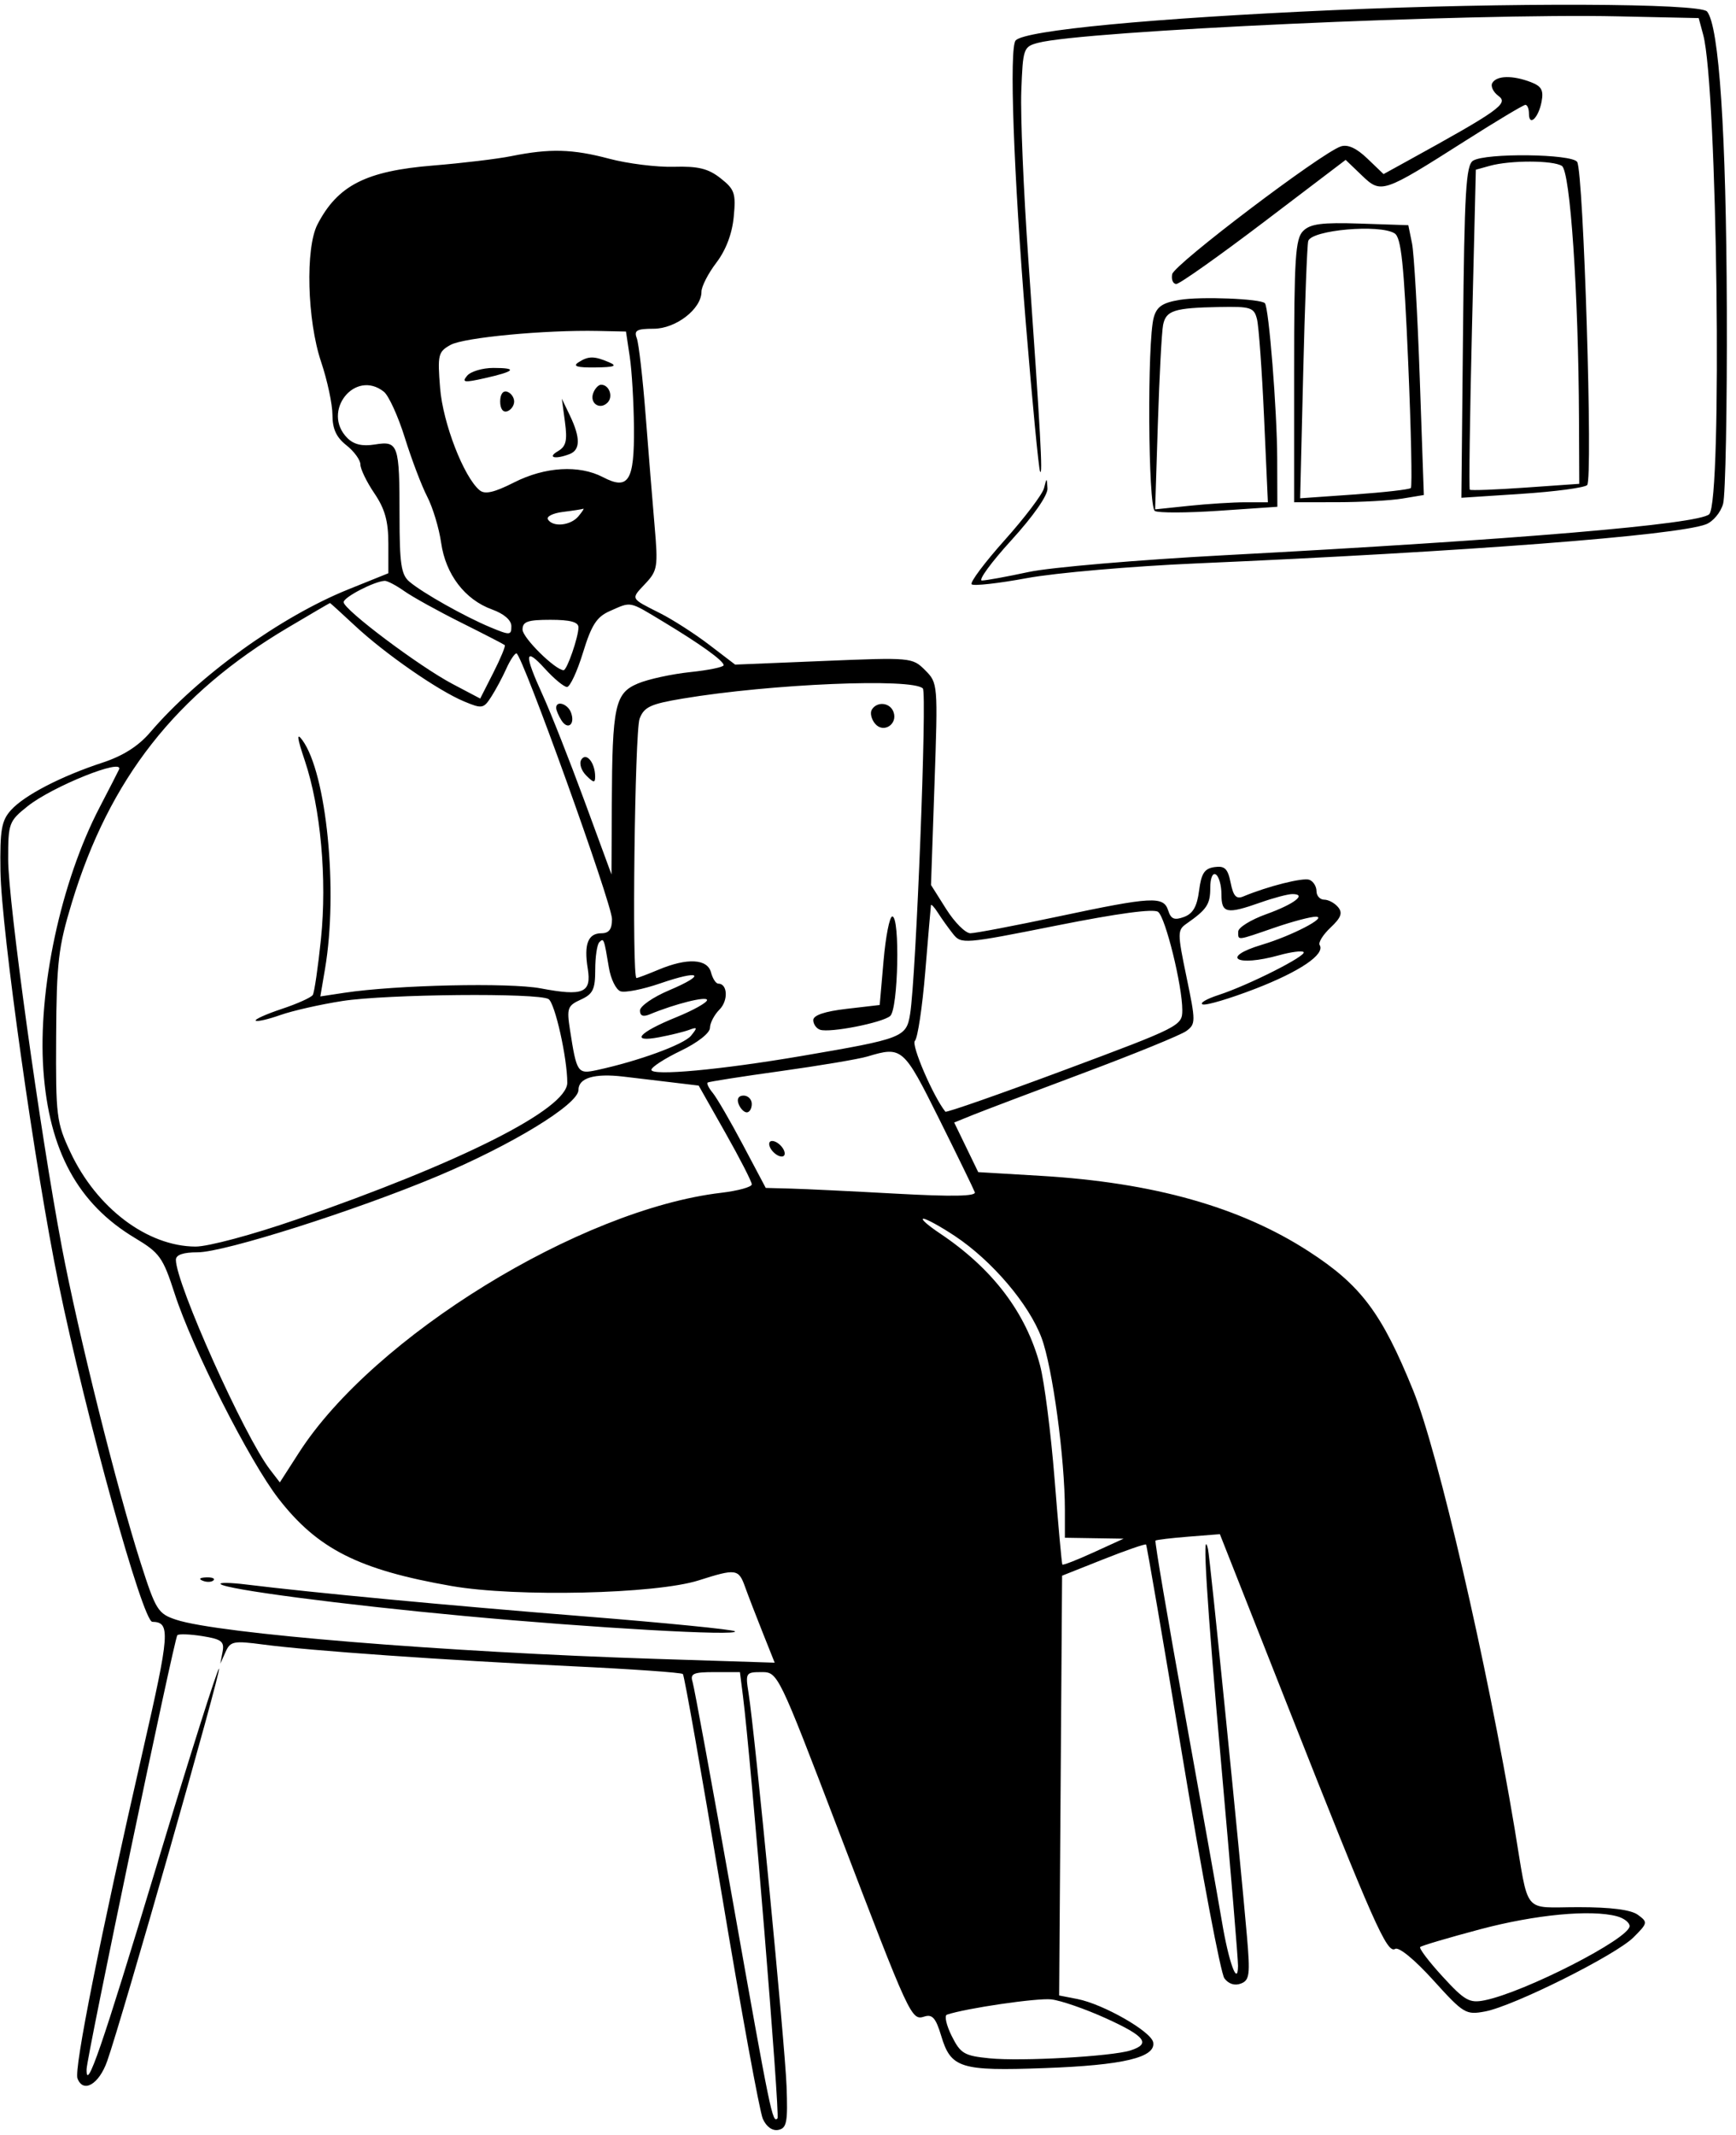 <svg width="183" height="225" viewBox="0 0 183 225" fill="none" xmlns="http://www.w3.org/2000/svg">
<path fill-rule="evenodd" clip-rule="evenodd" d="M140.546 1.069C121.483 1.914 108.117 3.186 107.07 4.253C106.368 4.969 106.844 18.277 108.137 34.058C108.815 42.332 109.491 49.367 109.638 49.691C109.947 50.368 109.68 45.535 108.397 27.262C107.896 20.116 107.564 12.171 107.66 9.605C107.828 5.099 107.889 4.924 109.417 4.517C114.167 3.25 154.993 1.385 170.563 1.723L179.068 1.907L179.545 3.677C181.029 9.184 181.575 52.838 180.176 54.198C179.093 55.251 159.842 56.878 129.053 58.519C119.976 59.003 110.693 59.798 108.424 60.287C106.155 60.775 103.945 61.179 103.514 61.185C103.082 61.19 104.474 59.28 106.608 56.941C108.929 54.395 110.459 52.204 110.418 51.484C110.352 50.312 110.342 50.311 110.054 51.45C109.891 52.094 108.027 54.556 105.912 56.921C103.797 59.287 102.228 61.384 102.425 61.582C102.624 61.78 105.247 61.487 108.257 60.93C111.266 60.374 119.298 59.677 126.106 59.381C154.466 58.148 176.734 56.439 179.836 55.259C180.575 54.977 181.387 54.008 181.639 53.104C181.892 52.2 182.068 42.966 182.032 32.583C181.968 14 181.221 2.747 179.948 1.213C179.213 0.327 158.959 0.253 140.546 1.069ZM157.319 8.731C157.105 9.077 157.399 9.703 157.972 10.122C159.051 10.912 158.014 11.65 148.354 16.969L145.848 18.349L144.136 16.707C142.99 15.608 142.065 15.187 141.338 15.433C139.258 16.136 123.762 27.877 123.565 28.899C123.456 29.466 123.652 29.929 124.001 29.929C124.35 29.929 128.509 26.986 133.244 23.39L141.851 16.851L143.545 18.475C145.594 20.44 145.735 20.394 154.465 14.843C157.745 12.757 160.596 11.051 160.801 11.051C161.006 11.051 161.174 11.465 161.174 11.971C161.174 13.383 162.175 12.443 162.504 10.723C162.736 9.508 162.502 9.084 161.357 8.649C159.449 7.923 157.797 7.956 157.319 8.731ZM53.905 16.454C52.446 16.749 48.733 17.195 45.653 17.445C38.581 18.021 35.605 19.535 33.469 23.646C32.175 26.138 32.374 33.758 33.85 38.142C34.507 40.093 35.044 42.608 35.044 43.73C35.044 45.204 35.453 46.093 36.518 46.931C37.328 47.569 37.991 48.481 37.991 48.956C37.991 49.432 38.654 50.8 39.465 51.995C40.578 53.636 40.938 54.933 40.938 57.292V60.417L36.713 62.12C29.56 65.002 20.92 71.236 15.822 77.195C14.589 78.637 12.961 79.67 10.816 80.374C6.445 81.806 2.561 83.82 1.154 85.384C0.153 86.498 -0.013 87.462 0.048 91.79C0.137 97.961 3.7 123.239 6.182 135.315C9.066 149.339 15.046 170.908 16.056 170.929C17.987 170.97 17.907 172.069 15.057 184.523C10.528 204.321 7.787 218.063 8.169 219.059C8.777 220.647 10.436 219.677 11.299 217.229C12.883 212.736 23.326 176.102 23.09 175.867C22.96 175.736 19.988 185.123 16.486 196.725C10.705 215.878 9.08 220.593 9.127 218.085C9.151 216.769 18.377 172.658 18.694 172.341C18.848 172.187 20.037 172.231 21.338 172.439C23.352 172.762 23.667 173.004 23.463 174.081L23.223 175.345L23.777 174.108C24.284 172.974 24.616 172.909 27.772 173.328C32.641 173.974 46.941 174.979 60.302 175.613C66.575 175.91 71.832 176.279 71.985 176.432C72.138 176.584 73.958 186.888 76.031 199.329C78.104 211.77 80.076 222.565 80.415 223.318C80.793 224.16 81.425 224.607 82.055 224.478C82.937 224.298 83.057 223.654 82.914 219.864C82.749 215.448 79.571 182.594 78.909 178.442C78.569 176.309 78.618 176.23 80.281 176.23C81.999 176.23 82.04 176.313 88.376 192.895C95.968 212.76 96.066 212.972 97.455 212.53C98.281 212.268 98.657 212.701 99.213 214.556C100.238 217.98 101.225 218.289 110.129 217.966C118.414 217.666 121.867 216.843 121.561 215.244C121.341 214.097 116.295 211.218 113.574 210.686L111.651 210.311L111.806 188.19L111.96 166.069L116.308 164.342C118.7 163.392 120.726 162.692 120.812 162.786C120.896 162.88 122.631 172.988 124.666 185.248C126.701 197.509 128.681 207.972 129.066 208.499C129.503 209.097 130.156 209.307 130.804 209.058C131.721 208.707 131.796 208.127 131.448 204.096C130.7 195.446 127.551 164.134 127.339 163.251C126.695 160.568 127.199 168.72 128.762 186.258C129.731 197.128 130.516 206.552 130.507 207.201C130.475 209.437 129.523 206.805 128.8 202.481C128.42 200.21 126.651 190.29 124.869 180.436C123.087 170.582 121.708 162.453 121.805 162.369C121.901 162.286 123.467 162.1 125.286 161.955L128.593 161.693L135.828 180.022C144.781 202.705 146.212 205.936 147.07 205.405C147.459 205.165 149.126 206.533 151.082 208.695C154.292 212.242 154.518 212.379 156.558 211.995C159.563 211.431 170.332 206.053 172.2 204.182C173.7 202.681 173.718 202.587 172.66 201.813C171.926 201.275 169.829 201.006 166.378 201.006C160.425 201.006 161.206 201.967 159.668 192.747C156.768 175.367 151.588 152.997 148.969 146.543C145.655 138.375 143.461 135.452 137.978 131.9C130.738 127.208 121.595 124.631 109.695 123.926L103.119 123.536L101.853 120.922L100.586 118.307L102.442 117.553C103.463 117.138 108.733 115.14 114.153 113.113C119.574 111.086 124.479 109.084 125.055 108.663C126.052 107.932 126.054 107.675 125.078 102.981C124.107 98.313 124.107 98.029 125.081 97.347C127.224 95.847 127.579 95.312 127.579 93.583C127.579 92.545 127.825 91.953 128.168 92.166C128.493 92.366 128.758 93.311 128.758 94.265C128.758 96.267 129.302 96.38 132.884 95.115C134.262 94.629 135.769 94.23 136.234 94.23C137.81 94.23 136.437 95.286 133.475 96.352C131.853 96.935 130.526 97.759 130.526 98.182C130.526 99.144 130.296 99.169 134.357 97.77C136.241 97.121 138.206 96.602 138.723 96.616C139.982 96.651 136.16 98.633 133.031 99.568C128.582 100.897 130.3 101.939 134.854 100.673C136.1 100.327 137.255 100.179 137.419 100.343C137.794 100.718 131.614 103.838 128.463 104.864C127.166 105.286 126.411 105.734 126.784 105.86C127.158 105.986 129.642 105.247 132.306 104.219C137.03 102.395 139.712 100.577 139.112 99.604C138.948 99.338 139.465 98.508 140.262 97.76C141.368 96.719 141.555 96.212 141.055 95.609C140.696 95.175 140.036 94.82 139.59 94.82C139.143 94.82 138.777 94.414 138.777 93.917C138.777 93.42 138.44 92.883 138.027 92.725C137.357 92.468 133.614 93.413 131.048 94.487C130.324 94.79 130.009 94.445 129.729 93.041C129.43 91.545 129.108 91.233 128.028 91.386C126.968 91.537 126.635 92.046 126.4 93.871C126.186 95.543 125.754 96.296 124.809 96.643C123.796 97.015 123.434 96.868 123.149 95.97C122.659 94.425 121.474 94.489 111.569 96.59C106.981 97.563 102.806 98.359 102.289 98.359C101.773 98.358 100.629 97.214 99.746 95.815L98.141 93.272L98.51 82.632C98.875 72.081 98.867 71.981 97.521 70.635C96.183 69.295 96.032 69.282 86.83 69.662L77.495 70.046L74.747 67.947C73.235 66.792 70.911 65.299 69.582 64.629C66.4 63.023 66.473 63.17 68.037 61.503C69.31 60.147 69.378 59.73 69.007 55.459C68.789 52.936 68.361 47.666 68.057 43.749C67.753 39.831 67.333 36.181 67.124 35.637C66.813 34.823 67.126 34.648 68.898 34.648C71.246 34.648 73.944 32.563 73.944 30.749C73.944 30.197 74.65 28.819 75.513 27.688C76.522 26.363 77.175 24.642 77.346 22.86C77.585 20.373 77.444 19.957 75.959 18.787C74.659 17.764 73.606 17.506 71.03 17.578C69.229 17.628 66.164 17.246 64.219 16.729C60.35 15.7 57.951 15.637 53.905 16.454ZM155.281 16.937C154.534 17.409 154.369 20.21 154.224 34.98L154.051 52.463L160.412 52.046C163.911 51.817 167.015 51.403 167.309 51.127C167.932 50.543 166.932 18.162 166.257 17.069C165.727 16.211 156.603 16.102 155.281 16.937ZM164.645 17.487C165.527 18.046 166.391 30.815 166.449 44.147L166.479 50.992L160.799 51.391C157.675 51.611 155.038 51.71 154.939 51.611C154.84 51.512 154.943 43.883 155.167 34.659L155.575 17.887L157.049 17.477C159.198 16.88 163.697 16.886 164.645 17.487ZM137.368 24.345C136.551 25.163 136.42 27.2 136.42 39.114V52.936L140.988 52.929C143.5 52.926 146.576 52.754 147.824 52.547L150.093 52.172L149.664 39.867C149.429 33.099 149.061 26.701 148.847 25.648L148.457 23.735L143.387 23.565C139.352 23.43 138.123 23.589 137.368 24.345ZM147.014 24.598C147.706 25.036 147.996 27.78 148.442 38.153C148.749 45.306 148.876 51.284 148.723 51.437C148.57 51.59 145.882 51.896 142.75 52.116L137.055 52.517L137.376 39.306C137.552 32.039 137.791 25.782 137.908 25.399C138.261 24.237 145.445 23.604 147.014 24.598ZM124.362 31.604C122.537 31.909 121.939 32.316 121.62 33.468C120.923 35.994 121.023 53.411 121.737 53.852C122.09 54.071 125.14 54.061 128.515 53.831L134.652 53.412L134.636 48.307C134.62 43.249 133.755 32.374 133.336 31.954C132.864 31.482 126.563 31.235 124.362 31.604ZM132.506 33.642C132.693 34.387 133.027 39.032 133.25 43.966L133.654 52.936H131.292C129.994 52.936 127.319 53.104 125.349 53.31L121.768 53.685L122.057 44.609C122.216 39.617 122.463 34.955 122.606 34.249C122.914 32.719 123.769 32.447 128.547 32.357C131.857 32.294 132.195 32.404 132.506 33.642ZM66.386 37.598C66.605 39.058 66.804 42.41 66.828 45.047C66.879 50.695 66.256 51.697 63.562 50.291C61.042 48.976 57.461 49.188 54.185 50.849C52.092 51.909 51.115 52.132 50.563 51.673C48.889 50.282 46.691 44.604 46.394 40.907C46.112 37.389 46.187 37.077 47.493 36.351C48.893 35.571 57.465 34.761 63.041 34.88L65.987 34.943L66.386 37.598ZM60.978 38.188C60.338 38.601 60.827 38.75 62.746 38.727C64.764 38.703 65.116 38.573 64.219 38.188C62.642 37.509 62.027 37.509 60.978 38.188ZM49.237 39.605C48.655 40.307 48.933 40.347 51.063 39.868C54.31 39.138 54.623 38.778 52.012 38.778C50.864 38.778 49.615 39.15 49.237 39.605ZM40.464 41.285C40.975 41.691 41.973 43.88 42.681 46.152C43.388 48.423 44.447 51.21 45.035 52.346C45.623 53.481 46.283 55.67 46.503 57.21C46.98 60.546 49.007 63.199 51.871 64.235C53.134 64.692 53.905 65.362 53.905 66.002C53.905 66.965 53.756 66.972 51.695 66.113C48.982 64.983 44.539 62.481 43.148 61.298C42.29 60.569 42.117 59.407 42.117 54.367C42.117 46.828 41.985 46.447 39.521 46.846C38.195 47.062 37.304 46.854 36.62 46.17C33.844 43.391 37.408 38.861 40.464 41.285ZM62.54 41.413C62.124 42.498 63.229 43.249 64.042 42.435C64.671 41.806 64.219 40.547 63.364 40.547C63.093 40.547 62.722 40.937 62.54 41.413ZM52.726 42.317C52.726 43.078 53.024 43.496 53.463 43.349C53.868 43.214 54.2 42.749 54.2 42.317C54.2 41.885 53.868 41.42 53.463 41.285C53.024 41.138 52.726 41.557 52.726 42.317ZM59.555 44.476C59.82 46.451 59.674 47.052 58.81 47.555C57.651 48.23 58.521 48.444 60.045 47.858C61.186 47.42 61.196 46.127 60.075 43.792L59.225 42.022L59.555 44.476ZM60.978 54.41C60.159 55.398 58.283 55.592 57.76 54.744C57.572 54.44 58.286 54.084 59.346 53.953C60.405 53.822 61.371 53.672 61.492 53.62C61.612 53.568 61.381 53.924 60.978 54.41ZM42.616 62.3C43.476 62.908 46.169 64.4 48.6 65.614C51.032 66.828 53.105 67.898 53.209 67.99C53.312 68.083 52.772 69.388 52.009 70.891L50.621 73.624L47.695 72.081C44.19 70.232 36.223 64.248 36.223 63.464C36.223 62.943 39.451 61.269 40.553 61.218C40.827 61.205 41.755 61.693 42.616 62.3ZM37.451 65.978C40.618 68.926 46.174 72.778 48.911 73.923C50.818 74.72 50.976 74.694 51.785 73.437C52.255 72.706 52.968 71.378 53.367 70.486C53.767 69.593 54.25 68.864 54.442 68.865C55.02 68.866 64.514 95.257 64.514 96.865C64.514 97.939 64.199 98.36 63.398 98.36C61.988 98.36 61.541 99.512 61.956 102.073C62.373 104.647 61.496 105.018 57.002 104.169C53.684 103.543 41.758 103.809 36.322 104.631L33.768 105.018L34.259 102.131C35.658 93.899 34.431 81.494 31.873 78.007C31.243 77.149 31.312 77.736 32.129 80.159C33.805 85.143 34.486 92.648 33.833 98.965C33.525 101.941 33.139 104.595 32.973 104.862C32.808 105.13 31.333 105.794 29.694 106.338C28.056 106.884 26.825 107.438 26.957 107.57C27.09 107.702 28.257 107.438 29.551 106.98C30.844 106.524 33.788 105.857 36.091 105.5C40.769 104.773 56.769 104.627 57.826 105.3C58.506 105.734 59.799 111.511 59.799 114.116C59.799 116.881 48.628 122.519 31.216 128.542C26.594 130.141 21.929 131.39 20.607 131.382C15.52 131.355 10.179 127.321 7.414 121.417C5.953 118.302 5.872 117.641 5.918 109.273C5.962 101.415 6.147 99.833 7.571 95.144C11.54 82.074 18.551 73.143 30.317 66.168C32.742 64.73 34.753 63.554 34.787 63.554C34.82 63.554 36.02 64.645 37.451 65.978ZM69.899 65.515C73.859 67.901 76.259 69.628 76.284 70.107C76.294 70.304 74.712 70.632 72.769 70.835C70.826 71.038 68.346 71.577 67.258 72.032C64.824 73.05 64.541 74.358 64.493 84.791L64.46 92.166L61.599 84.383C60.025 80.103 58.048 75.093 57.206 73.251C55.22 68.91 55.291 68.11 57.45 70.486C58.408 71.54 59.452 72.403 59.769 72.403C60.086 72.403 60.845 70.774 61.456 68.782C62.35 65.868 62.9 65.014 64.277 64.406C66.591 63.384 66.252 63.317 69.899 65.515ZM60.978 66.121C60.978 67.142 59.769 70.633 59.415 70.633C58.543 70.633 55.084 67.218 55.084 66.356C55.084 65.511 55.617 65.324 58.031 65.324C60.112 65.324 60.978 65.558 60.978 66.121ZM97.283 72.559C97.74 73.017 96.567 102.998 95.94 106.863C95.54 109.334 95.194 109.467 84.535 111.289C75.955 112.756 68.632 113.428 68.666 112.747C68.681 112.459 70.074 111.559 71.76 110.748C73.536 109.895 74.832 108.879 74.838 108.337C74.843 107.822 75.296 106.951 75.844 106.403C76.788 105.458 76.706 103.669 75.718 103.669C75.467 103.669 75.122 103.138 74.952 102.489C74.575 101.045 72.452 100.932 69.433 102.194C68.269 102.681 67.217 103.079 67.094 103.079C66.599 103.079 66.912 77.094 67.424 75.746C67.894 74.507 68.57 74.193 71.992 73.623C81.278 72.074 96.174 71.448 97.283 72.559ZM58.629 74.615C58.634 74.858 58.885 75.448 59.186 75.926C59.865 77 60.662 76.328 60.185 75.083C59.832 74.164 58.612 73.797 58.629 74.615ZM91.905 74.789C91.696 75.127 91.848 75.794 92.243 76.271C93.123 77.332 94.681 76.321 94.18 75.015C93.804 74.032 92.454 73.899 91.905 74.789ZM61.276 80.066C61.035 80.457 61.266 81.204 61.792 81.73C62.587 82.526 62.744 82.541 62.737 81.821C62.722 80.364 61.786 79.24 61.276 80.066ZM12.545 81.105C12.435 81.348 11.515 83.14 10.502 85.087C6.407 92.954 3.975 104.315 4.572 112.782C5.171 121.283 8.215 126.87 14.2 130.462C16.843 132.047 17.173 132.509 18.418 136.361C20.272 142.102 26.308 154.013 29.353 157.94C33.478 163.261 37.816 165.451 47.61 167.159C54.397 168.342 69.12 168.005 73.65 166.563C77.581 165.31 77.861 165.348 78.536 167.233C78.855 168.125 79.69 170.291 80.39 172.046L81.663 175.238L69.11 174.836C46.827 174.124 23.015 172.18 18.577 170.713C16.653 170.076 16.427 169.715 14.829 164.726C12.331 156.92 8.235 140.507 6.512 131.395C4.22 119.273 0.863 95.018 0.861 90.569C0.859 86.756 0.934 86.552 2.914 84.971C5.523 82.887 13.12 79.838 12.545 81.105ZM100.467 98.433C101.329 99.519 101.605 99.497 111.371 97.55C117.886 96.251 121.635 95.749 122.089 96.112C122.875 96.741 124.632 103.893 124.632 106.464C124.632 108.108 124.382 108.235 112.232 112.766C105.413 115.308 99.753 117.289 99.655 117.166C98.362 115.54 96.028 110.118 96.443 109.702C96.737 109.408 97.228 106.138 97.534 102.436C97.84 98.734 98.11 95.572 98.135 95.41C98.159 95.248 98.495 95.611 98.881 96.218C99.267 96.824 99.981 97.821 100.467 98.433ZM93.14 101.256L92.733 105.921L89.233 106.328C86.934 106.595 85.732 107.002 85.732 107.512C85.732 107.94 86.056 108.398 86.451 108.53C87.489 108.876 92.967 107.804 93.836 107.084C94.685 106.382 94.894 96.59 94.06 96.59C93.777 96.59 93.364 98.689 93.14 101.256ZM64.187 101.99C64.384 103.175 64.928 104.292 65.396 104.471C65.863 104.651 67.756 104.278 69.602 103.642C73.886 102.167 74.524 102.686 70.513 104.382C68.834 105.093 67.461 106.047 67.461 106.504C67.461 107.065 67.795 107.196 68.492 106.906C71.159 105.797 74.534 104.955 74.534 105.399C74.534 105.67 73.07 106.486 71.282 107.213C67.301 108.83 66.385 109.902 69.48 109.321C70.685 109.094 72.116 108.742 72.66 108.538C73.522 108.216 73.545 108.296 72.842 109.161C72.092 110.084 67.294 111.837 62.944 112.776C60.881 113.222 60.792 113.091 60.086 108.546C59.731 106.259 59.827 105.99 61.222 105.354C62.507 104.769 62.746 104.273 62.746 102.198C62.746 100.844 62.939 99.543 63.175 99.306C63.649 98.832 63.671 98.891 64.187 101.99ZM98.993 117.922C100.938 121.83 102.632 125.307 102.757 125.651C102.916 126.084 100.402 126.132 94.506 125.808C89.843 125.551 84.833 125.31 83.374 125.271L80.722 125.201L78.314 120.659C76.99 118.161 75.559 115.699 75.136 115.188C74.712 114.677 74.47 114.184 74.597 114.094C74.724 114.002 78.192 113.459 82.303 112.888C86.414 112.316 90.525 111.623 91.439 111.349C95.089 110.252 95.241 110.384 98.993 117.922ZM70.703 114.061L73.65 114.415L76.449 119.364C77.989 122.086 79.249 124.544 79.249 124.824C79.249 125.105 77.8 125.504 76.029 125.713C61.157 127.462 39.373 140.867 31.51 153.108L29.499 156.237L28.454 154.877C25.752 151.36 18.541 135.285 18.541 132.778C18.541 132.25 19.309 131.985 20.842 131.985C23.632 131.985 37.409 127.616 46.067 123.985C53.959 120.676 60.978 116.388 60.978 114.877C60.978 113.608 62.652 113.107 65.693 113.465C66.827 113.599 69.082 113.867 70.703 114.061ZM77.857 116.352C78.043 116.839 78.433 117.237 78.722 117.237C79.012 117.237 79.249 116.839 79.249 116.352C79.249 115.866 78.859 115.468 78.383 115.468C77.856 115.468 77.65 115.813 77.857 116.352ZM81.128 120.814C81.269 121.239 81.734 121.704 82.159 121.846C82.601 121.994 82.822 121.773 82.675 121.33C82.533 120.904 82.068 120.439 81.644 120.298C81.201 120.15 80.98 120.372 81.128 120.814ZM100.649 130.263C104.567 132.861 108.47 137.446 109.798 141.01C110.951 144.103 112.255 153.729 112.255 159.145V162.071L115.349 162.12L118.443 162.168L115.273 163.616C113.529 164.413 112.05 164.989 111.987 164.895C111.922 164.802 111.554 160.744 111.167 155.877C110.78 151.01 110.094 145.631 109.642 143.923C108.17 138.358 104.642 133.71 99.058 129.978C97.798 129.135 97.023 128.446 97.337 128.446C97.65 128.446 99.141 129.264 100.649 130.263ZM21.378 166.604C21.803 166.774 22.312 166.753 22.507 166.557C22.703 166.361 22.355 166.222 21.734 166.248C21.047 166.276 20.908 166.416 21.378 166.604ZM23.256 166.952C23.767 167.508 36.051 169.117 48.933 170.315C62.544 171.58 77.947 172.453 77.477 171.931C77.313 171.75 70.151 171.039 61.563 170.352C47.143 169.198 33.096 167.875 25.909 166.993C24.288 166.794 23.094 166.775 23.256 166.952ZM78.316 178.737C79.176 185.508 82.242 222.985 81.959 223.268C81.43 223.796 81.247 222.905 77.203 200.121C75.072 188.117 73.184 177.829 73.007 177.262C72.734 176.384 73.083 176.23 75.342 176.23H77.998L78.316 178.737ZM170.457 201.968C171.187 202.164 171.784 202.627 171.784 202.997C171.784 204.312 160.714 209.977 156.49 210.823C154.903 211.14 154.396 210.853 152.075 208.323C150.633 206.75 149.568 205.348 149.709 205.206C149.85 205.064 152.687 204.225 156.013 203.34C161.852 201.786 167.706 201.23 170.457 201.968ZM116.568 212.713C120.729 214.602 121.349 215.405 119.18 216.101C117.197 216.737 107.663 217.271 104.298 216.934C101.639 216.668 101.251 216.438 100.321 214.575C99.755 213.439 99.53 212.43 99.82 212.333C101.85 211.653 109.34 210.558 110.821 210.724C111.816 210.835 114.402 211.731 116.568 212.713Z" fill="black"/>
</svg>
